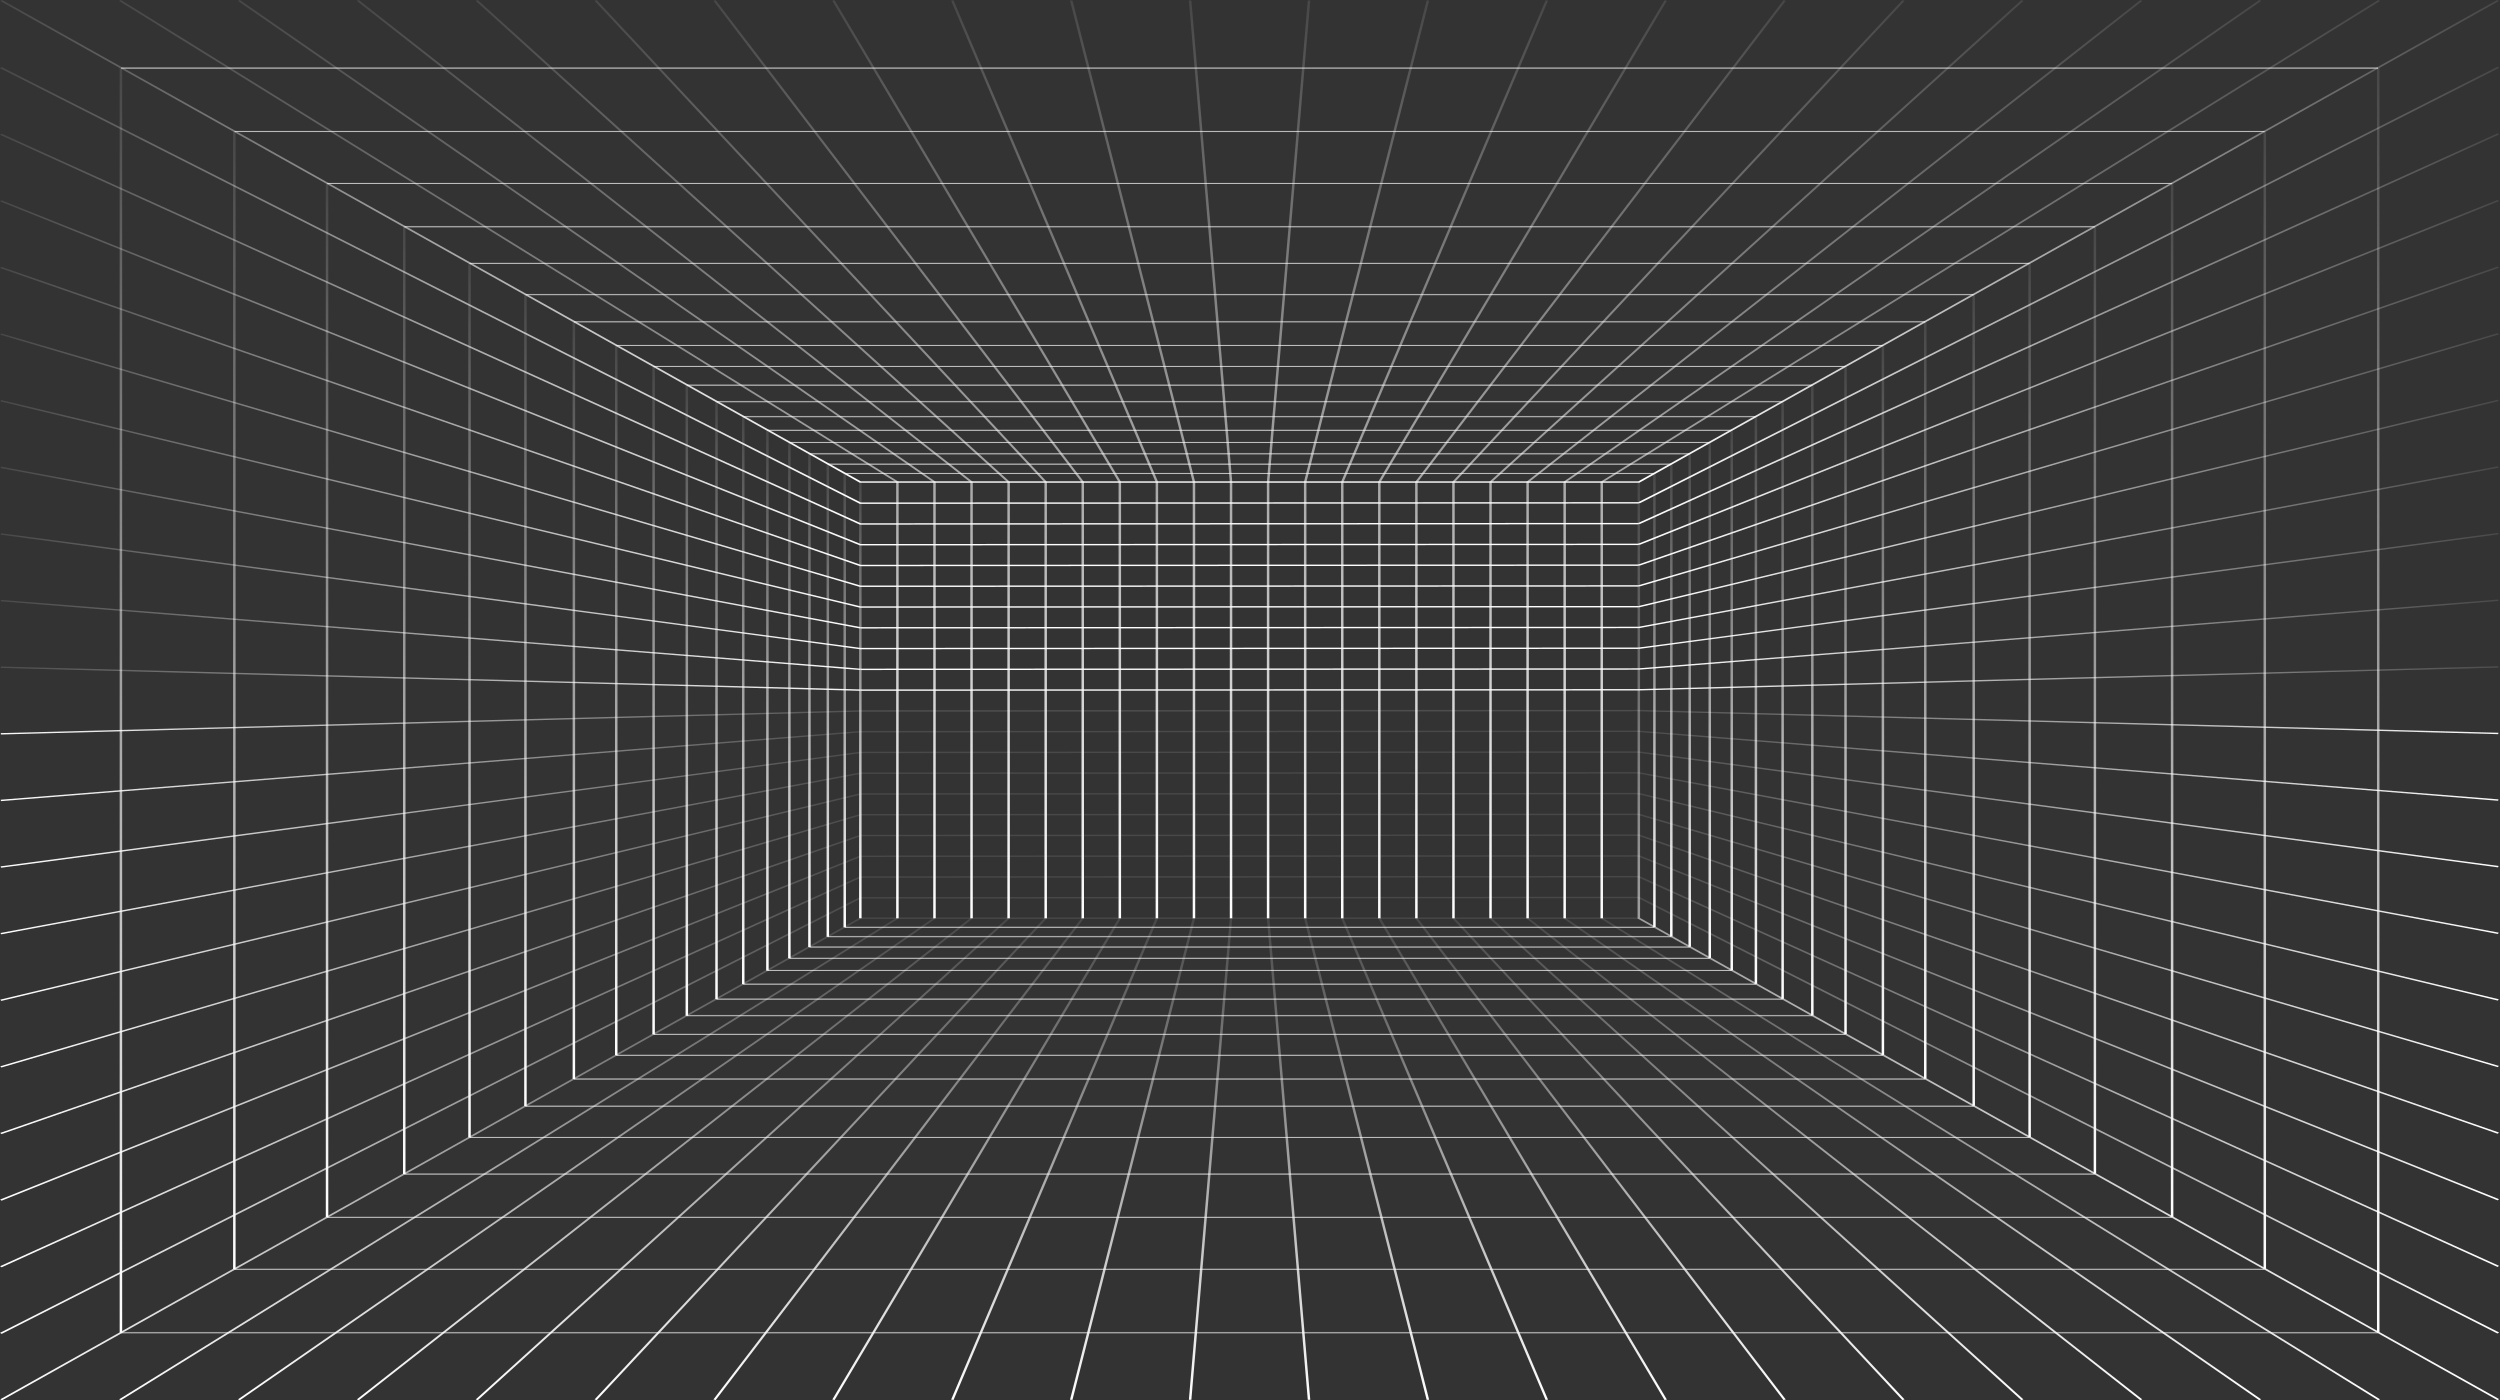 <svg width="1364" height="764" viewBox="0 0 1364 764" fill="none" xmlns="http://www.w3.org/2000/svg">
<rect x="0" y="0" width="1364" height="764" fill="#333333" stroke="none"/>
<path d="M1.102 764L0.139 763.462L390.481 544.684L469.112 500.61H894.138V501.373H469.676L1.102 764Z" fill="url(#paint0_linear_337_216)"/>
<path d="M1297.42 727.406H66.115V726.642H1297.42V727.406Z" fill="url(#paint1_linear_337_216)"/>
<path d="M1235.55 692.734H127.975V691.971H1235.55V692.734Z" fill="url(#paint2_linear_337_216)"/>
<path d="M1184.99 664.391H178.54V663.628H1184.99V664.391Z" fill="url(#paint3_linear_337_216)"/>
<path d="M1142.89 640.792H220.644V640.029H1142.89V640.792Z" fill="url(#paint4_linear_337_216)"/>
<path d="M1107.29 620.84H256.245V620.077H1107.29V620.84Z" fill="url(#paint5_linear_337_216)"/>
<path d="M1076.79 603.745H286.745V602.982H1076.79V603.745Z" fill="url(#paint6_linear_337_216)"/>
<path d="M1050.36 588.938H313.163V588.175H1050.36V588.938Z" fill="url(#paint7_linear_337_216)"/>
<path d="M1027.26 575.986H336.269V575.223H1027.26V575.986Z" fill="url(#paint8_linear_337_216)"/>
<path d="M1006.88 564.565H356.65V563.801H1006.88V564.565Z" fill="url(#paint9_linear_337_216)"/>
<path d="M988.77 554.415H374.76V553.652H988.77V554.415Z" fill="url(#paint10_linear_337_216)"/>
<path d="M972.571 545.333H390.959V544.569H972.571V545.333Z" fill="url(#paint11_linear_337_216)"/>
<path d="M957.991 537.164H405.534V536.401H957.991V537.164Z" fill="url(#paint12_linear_337_216)"/>
<path d="M944.809 529.774H418.718V529.01H944.809V529.774Z" fill="url(#paint13_linear_337_216)"/>
<path d="M932.829 523.059H430.701V522.297H932.829V523.059Z" fill="url(#paint14_linear_337_216)"/>
<path d="M921.892 516.928H441.64V516.165H921.892V516.928Z" fill="url(#paint15_linear_337_216)"/>
<path d="M911.871 511.309H451.664V510.546H911.871V511.309Z" fill="url(#paint16_linear_337_216)"/>
<path d="M902.646 506.141H460.887V505.378H902.646V506.141Z" fill="url(#paint17_linear_337_216)"/>
<path d="M1297.53 763.986L873.4 501.247L874.409 500.735L1298.54 763.476L1297.53 763.986Z" fill="url(#paint18_linear_337_216)"/>
<path d="M1232.63 763.972L1129.54 692.593L853.146 501.232L854.211 500.75L1233.7 763.491L1232.63 763.972Z" fill="url(#paint19_linear_337_216)"/>
<path d="M1167.74 763.957L888.939 545.177L832.906 501.213L834.006 500.77L1168.84 763.512L1167.74 763.957Z" fill="url(#paint20_linear_337_216)"/>
<path d="M1102.84 763.929L812.651 501.19L813.809 500.789L1104 763.533L1102.84 763.929Z" fill="url(#paint21_linear_337_216)"/>
<path d="M1037.94 763.909L792.411 501.167L793.618 500.812L1039.16 763.555L1037.94 763.909Z" fill="url(#paint22_linear_337_216)"/>
<path d="M973.061 763.88L772.156 501.139L773.406 500.838L974.311 763.583L973.061 763.88Z" fill="url(#paint23_linear_337_216)"/>
<path d="M908.164 763.852L751.902 501.11L753.201 500.869L909.456 763.611L908.164 763.852Z" fill="url(#paint24_linear_337_216)"/>
<path d="M843.281 763.823L731.669 501.079L732.99 500.903L844.602 763.646L843.281 763.823Z" fill="url(#paint25_linear_337_216)"/>
<path d="M778.392 763.788L711.428 501.045L712.778 500.938L779.741 763.682L778.392 763.788Z" fill="url(#paint26_linear_337_216)"/>
<path d="M713.523 763.746L691.194 501.007L692.556 500.972L714.88 763.717L713.523 763.746Z" fill="url(#paint27_linear_337_216)"/>
<path d="M650.009 763.746L648.648 763.717L670.974 500.972L672.335 501.007L650.009 763.746Z" fill="url(#paint28_linear_337_216)"/>
<path d="M585.135 763.788L583.787 763.682L650.752 500.938L652.101 501.045L585.135 763.788Z" fill="url(#paint29_linear_337_216)"/>
<path d="M520.249 763.823L518.924 763.646L630.535 500.903L631.861 501.079L520.249 763.823Z" fill="url(#paint30_linear_337_216)"/>
<path d="M455.366 763.852L454.073 763.611L610.331 500.869L611.624 501.11L455.366 763.852Z" fill="url(#paint31_linear_337_216)"/>
<path d="M390.471 763.88L389.219 763.583L590.123 500.838L591.376 501.139L390.471 763.88Z" fill="url(#paint32_linear_337_216)"/>
<path d="M325.581 763.909L324.374 763.555L569.925 500.812L571.132 501.167L325.581 763.909Z" fill="url(#paint33_linear_337_216)"/>
<path d="M260.689 763.929L259.53 763.533L549.72 500.789L550.879 501.19L260.689 763.929Z" fill="url(#paint34_linear_337_216)"/>
<path d="M195.791 763.957L194.682 763.512L529.517 500.77L530.627 501.213L195.791 763.957Z" fill="url(#paint35_linear_337_216)"/>
<path d="M130.891 763.972L129.832 763.491L232.935 692.112L509.321 500.75L510.38 501.232L130.891 763.972Z" fill="url(#paint36_linear_337_216)"/>
<path d="M66 763.986L64.99 763.476L489.118 500.735L490.128 501.247L66 763.986Z" fill="url(#paint37_linear_337_216)"/>
<path d="M894.415 263.395H469.112L0.139 0.538L1.102 0L391.444 218.778L469.676 262.631H893.854L1362.43 0L1363.39 0.538L894.415 263.395Z" fill="url(#paint38_linear_337_216)"/>
<path d="M66.115 37.36V36.596H1297.42V37.36H66.115Z" fill="url(#paint39_linear_337_216)"/>
<path d="M127.975 72.032V71.269H1235.55V72.032H127.975Z" fill="url(#paint40_linear_337_216)"/>
<path d="M1184.99 100.372H178.54V99.609H1184.99V100.372Z" fill="url(#paint41_linear_337_216)"/>
<path d="M1142.89 123.971H220.644V123.207H1142.89V123.971Z" fill="url(#paint42_linear_337_216)"/>
<path d="M256.245 143.924V143.16H1107.29V143.924H256.245Z" fill="url(#paint43_linear_337_216)"/>
<path d="M286.745 161.018V160.254H1076.79V161.018H286.745Z" fill="url(#paint44_linear_337_216)"/>
<path d="M313.163 175.826V175.062H1050.36V175.826H313.163Z" fill="url(#paint45_linear_337_216)"/>
<path d="M1027.26 188.777H336.269V188.014H1027.26V188.777Z" fill="url(#paint46_linear_337_216)"/>
<path d="M356.65 200.203V199.439H1006.88V200.203H356.65Z" fill="url(#paint47_linear_337_216)"/>
<path d="M988.77 210.352H374.76V209.589H988.77V210.352Z" fill="url(#paint48_linear_337_216)"/>
<path d="M972.571 219.43H390.959V218.667H972.571V219.43Z" fill="url(#paint49_linear_337_216)"/>
<path d="M957.991 227.599H405.534V226.836H957.991V227.599Z" fill="url(#paint50_linear_337_216)"/>
<path d="M418.718 234.99V234.226H944.809V234.99H418.718Z" fill="url(#paint51_linear_337_216)"/>
<path d="M932.829 241.705H430.701V240.941H932.829V241.705Z" fill="url(#paint52_linear_337_216)"/>
<path d="M921.892 247.838H441.64V247.075H921.892V247.838Z" fill="url(#paint53_linear_337_216)"/>
<path d="M911.871 253.454H451.664V252.69H911.871V253.454Z" fill="url(#paint54_linear_337_216)"/>
<path d="M902.646 258.623H460.887V257.859H902.646V258.623Z" fill="url(#paint55_linear_337_216)"/>
<path d="M874.586 500.991H873.223V262.864L1038.65 160.384L1297.53 0.015L1298.54 0.527L874.586 263.157V500.991Z" fill="url(#paint56_linear_337_216)"/>
<path d="M854.36 500.991H852.997V262.875L1129.54 71.41L1232.63 0.03L1233.7 0.511L854.36 263.146V500.991Z" fill="url(#paint57_linear_337_216)"/>
<path d="M834.141 500.991H832.778V262.89L985.155 143.324L1010.59 123.368L1076.78 71.429L1167.74 0.049L1168.84 0.492L834.141 263.134V500.991Z" fill="url(#paint58_linear_337_216)"/>
<path d="M813.908 500.991H812.552V262.901L895.061 188.193L1102.84 0.068L1104 0.469L813.908 263.119V500.991Z" fill="url(#paint59_linear_337_216)"/>
<path d="M793.689 500.991H792.326V262.917L922.708 123.409L1037.94 0.091L1039.16 0.446L793.689 263.104V500.991Z" fill="url(#paint60_linear_337_216)"/>
<path d="M773.463 500.991H772.099V262.932L839.113 175.294L973.061 0.118L974.311 0.419L773.463 263.088V500.991Z" fill="url(#paint61_linear_337_216)"/>
<path d="M753.237 500.991H751.873V262.948L764.806 241.204L908.164 0.149L909.456 0.389L824.255 143.665L753.237 263.074V500.991Z" fill="url(#paint62_linear_337_216)"/>
<path d="M733.011 500.991H731.647L731.669 262.924L843.281 0.183L844.602 0.358L733.011 263.054V500.991Z" fill="url(#paint63_linear_337_216)"/>
<path d="M712.785 500.992H711.421L711.428 262.96L778.392 0.218L779.741 0.325L712.785 263.039V500.992Z" fill="url(#paint64_linear_337_216)"/>
<path d="M692.556 500.991H691.194V263.012L713.523 0.251L714.88 0.286L692.556 263.027V500.991Z" fill="url(#paint65_linear_337_216)"/>
<path d="M672.336 500.991H670.973V263.012L648.648 0.286L650.009 0.251L672.335 262.993L672.336 500.991Z" fill="url(#paint66_linear_337_216)"/>
<path d="M652.108 500.992H650.745V263.039L583.787 0.325L585.135 0.218L652.108 263.013V500.992Z" fill="url(#paint67_linear_337_216)"/>
<path d="M631.88 500.991H630.517V263.054L518.924 0.358L520.249 0.183L631.88 262.967V500.991Z" fill="url(#paint68_linear_337_216)"/>
<path d="M611.659 500.991H610.296V263.074L454.073 0.389L455.366 0.149L611.659 262.948V500.991Z" fill="url(#paint69_linear_337_216)"/>
<path d="M591.43 500.991H590.068V263.088L389.219 0.419L390.471 0.118L591.43 262.932V500.991Z" fill="url(#paint70_linear_337_216)"/>
<path d="M571.209 500.991H569.847V263.104L324.374 0.446L325.581 0.091L571.209 262.917V500.991Z" fill="url(#paint71_linear_337_216)"/>
<path d="M550.981 500.991H549.618V263.119L259.531 0.469L260.689 0.068L550.981 262.901V500.991Z" fill="url(#paint72_linear_337_216)"/>
<path d="M530.753 500.991H529.391V263.134L194.682 0.492L195.791 0.049L530.753 262.89V500.991Z" fill="url(#paint73_linear_337_216)"/>
<path d="M510.532 500.991H509.17V263.146L129.832 0.511L130.891 0.03L233.994 71.41L510.532 262.875V500.991Z" fill="url(#paint74_linear_337_216)"/>
<path d="M490.304 500.991H488.941V263.157L64.99 0.527L66 0.015L490.304 262.864V500.991Z" fill="url(#paint75_linear_337_216)"/>
<path d="M470.079 500.988H468.716V263.013H470.079V500.988Z" fill="url(#paint76_linear_337_216)"/>
<path d="M66.654 727.137H65.291L65.291 37.249H66.654L66.654 727.137Z" fill="url(#paint77_linear_337_216)"/>
<path d="M128.537 692.475H127.174V71.906H128.537V692.475Z" fill="url(#paint78_linear_337_216)"/>
<path d="M179.119 664.143H177.757L177.756 100.238H179.119L179.119 664.143Z" fill="url(#paint79_linear_337_216)"/>
<path d="M221.237 640.556H219.875V123.829H221.237V640.556Z" fill="url(#paint80_linear_337_216)"/>
<path d="M256.852 620.606H255.489L255.489 143.775H256.851L256.852 620.606Z" fill="url(#paint81_linear_337_216)"/>
<path d="M287.361 603.52H285.998L285.997 160.865H287.36L287.361 603.52Z" fill="url(#paint82_linear_337_216)"/>
<path d="M313.789 588.717H312.426V175.665H313.789V588.717Z" fill="url(#paint83_linear_337_216)"/>
<path d="M336.903 575.768H335.541L335.541 188.613H336.903L336.903 575.768Z" fill="url(#paint84_linear_337_216)"/>
<path d="M357.291 564.351H355.929V200.031H357.291V564.351Z" fill="url(#paint85_linear_337_216)"/>
<path d="M375.408 554.205H374.045V210.177H375.408L375.408 554.205Z" fill="url(#paint86_linear_337_216)"/>
<path d="M391.613 545.127H390.25V219.255H391.613V545.127Z" fill="url(#paint87_linear_337_216)"/>
<path d="M406.193 536.962H404.831L404.83 227.42H406.193L406.193 536.962Z" fill="url(#paint88_linear_337_216)"/>
<path d="M419.381 529.575H418.018V234.81H419.381V529.575Z" fill="url(#paint89_linear_337_216)"/>
<path d="M431.368 522.86H430.005V241.521H431.368V522.86Z" fill="url(#paint90_linear_337_216)"/>
<path d="M442.311 516.733H440.948V247.651H442.311V516.733Z" fill="url(#paint91_linear_337_216)"/>
<path d="M452.339 511.115H450.977V253.267H452.339V511.115Z" fill="url(#paint92_linear_337_216)"/>
<path d="M461.565 505.95H460.202V258.435H461.565V505.95Z" fill="url(#paint93_linear_337_216)"/>
<path d="M469.132 274.919L0 37.184L0.914 36.619L469.657 274.156L894.138 273.965V274.728L469.132 274.919Z" fill="url(#paint94_linear_337_216)"/>
<path d="M469.154 286.252L335.791 225.782L0.028 73.54L0.885 72.949L128.284 130.716L469.635 285.489L894.138 285.298V286.062L469.154 286.252Z" fill="url(#paint95_linear_337_216)"/>
<path d="M469.176 297.582L335.823 244.231L0.061 109.904L0.853 109.281L469.612 296.819L894.138 296.628V297.391L469.176 297.582Z" fill="url(#paint96_linear_337_216)"/>
<path d="M469.201 308.916L0.099 146.268L0.816 145.619L469.588 308.152L894.138 307.961V308.725L469.201 308.916Z" fill="url(#paint97_linear_337_216)"/>
<path d="M469.227 320.245L0.141 182.624L0.773 181.948L469.562 319.482L894.138 319.291V320.055L469.227 320.245Z" fill="url(#paint98_linear_337_216)"/>
<path d="M469.395 331.579H469.255L220.285 271.816L0.189 218.984L0.725 218.282L469.534 330.815L894.138 330.625V331.388L469.395 331.579Z" fill="url(#paint99_linear_337_216)"/>
<path d="M469.18 342.894L0.242 255.343L0.672 254.618L469.61 342.168L469.18 342.894Z" fill="url(#paint100_linear_337_216)"/>
<path d="M469.395 354.242L469.237 354.231L0.3 291.696L0.615 290.951L469.475 353.478L894.138 353.288V354.051L469.395 354.242Z" fill="url(#paint101_linear_337_216)"/>
<path d="M469.298 365.572L0.361 328.051L0.553 327.296L469.49 364.816L469.298 365.572Z" fill="url(#paint102_linear_337_216)"/>
<path d="M469.362 376.91L0.424 364.4L0.489 363.637L469.427 376.146L469.362 376.91Z" fill="url(#paint103_linear_337_216)"/>
<path d="M0.489 400.748L0.424 399.985L469.362 387.475L894.138 387.285V388.048L469.394 388.239L0.489 400.748Z" fill="url(#paint104_linear_337_216)"/>
<path d="M0.553 437.089L0.361 436.334L469.298 398.813L469.49 399.569L0.553 437.089Z" fill="url(#paint105_linear_337_216)"/>
<path d="M0.615 473.43L0.3 472.686L469.315 410.143L894.138 409.952V410.716L469.475 410.907L0.615 473.43Z" fill="url(#paint106_linear_337_216)"/>
<path d="M0.672 509.767L0.242 509.042L469.18 421.492L469.61 422.217L0.672 509.767Z" fill="url(#paint107_linear_337_216)"/>
<path d="M0.725 546.104L0.189 545.402L469.254 432.806L894.138 432.616V433.379L469.535 433.57L0.725 546.104Z" fill="url(#paint108_linear_337_216)"/>
<path d="M0.773 582.433L0.141 581.758L469.078 444.178L469.71 444.854L0.773 582.433Z" fill="url(#paint109_linear_337_216)"/>
<path d="M0.816 618.767L0.099 618.118L469.2 455.47L894.138 455.279V456.042L469.589 456.233L0.816 618.767Z" fill="url(#paint110_linear_337_216)"/>
<path d="M0.853 655.1L0.061 654.478L469.176 466.803L894.138 466.613V467.376L469.613 467.567L0.853 655.1Z" fill="url(#paint111_linear_337_216)"/>
<path d="M0.885 691.433L0.028 690.841L469.153 478.133L894.138 477.942V478.705L469.636 478.896L0.885 691.433Z" fill="url(#paint112_linear_337_216)"/>
<path d="M0.914 727.767L0 727.201L469.131 489.466L894.138 489.276V490.039L469.658 490.23L0.914 727.767Z" fill="url(#paint113_linear_337_216)"/>
<path d="M1362.59 763.908L893.456 501.147V263.013H894.82V500.83L1363.56 763.371L1362.59 763.908Z" fill="url(#paint114_linear_337_216)"/>
<path d="M1298.24 726.946H1296.88V37.058H1298.24V726.946Z" fill="url(#paint115_linear_337_216)"/>
<path d="M1236.35 692.284H1234.99V71.715H1236.35V692.284Z" fill="url(#paint116_linear_337_216)"/>
<path d="M1185.78 663.952H1184.41V100.048H1185.78V663.952Z" fill="url(#paint117_linear_337_216)"/>
<path d="M1143.65 640.366H1142.3V123.639H1143.65V640.366Z" fill="url(#paint118_linear_337_216)"/>
<path d="M1108.04 620.415H1106.68V143.584H1108.04V620.415Z" fill="url(#paint119_linear_337_216)"/>
<path d="M1077.53 603.33H1076.17V160.674H1077.53V603.33Z" fill="url(#paint120_linear_337_216)"/>
<path d="M1051.1 588.526H1049.74V175.474H1051.1V588.526Z" fill="url(#paint121_linear_337_216)"/>
<path d="M1027.99 575.578H1026.63V188.422H1027.99V575.578Z" fill="url(#paint122_linear_337_216)"/>
<path d="M1007.6 564.16H1006.24V199.84H1007.6V564.16Z" fill="url(#paint123_linear_337_216)"/>
<path d="M989.487 554.014H988.124V209.987H989.487V554.014Z" fill="url(#paint124_linear_337_216)"/>
<path d="M973.281 544.935H971.917V219.063H973.281V544.935Z" fill="url(#paint125_linear_337_216)"/>
<path d="M958.701 536.771H957.337V227.229H958.701V536.771Z" fill="url(#paint126_linear_337_216)"/>
<path d="M945.513 529.385H944.149V234.619H945.513V529.385Z" fill="url(#paint127_linear_337_216)"/>
<path d="M933.525 522.67H932.161V241.33H933.525V522.67Z" fill="url(#paint128_linear_337_216)"/>
<path d="M922.581 516.542H921.217V247.461H922.581V516.542Z" fill="url(#paint129_linear_337_216)"/>
<path d="M912.553 510.924H911.189V253.076H912.553V510.924Z" fill="url(#paint130_linear_337_216)"/>
<path d="M903.328 505.759H901.964V258.245H903.328V505.759Z" fill="url(#paint131_linear_337_216)"/>
<path d="M894.592 274.629L893.676 274.064L1362.62 36.428L1363.53 36.993L894.592 274.629Z" fill="url(#paint132_linear_337_216)"/>
<path d="M894.564 285.973L893.705 285.381L1362.64 72.757L1363.5 73.349L1236.11 131.116L894.564 285.973Z" fill="url(#paint133_linear_337_216)"/>
<path d="M894.528 297.319L893.74 296.696L1362.68 109.091L1363.47 109.714L894.528 297.319Z" fill="url(#paint134_linear_337_216)"/>
<path d="M894.493 308.667L893.776 308.019L1362.71 145.427L1363.44 146.077L894.493 308.667Z" fill="url(#paint135_linear_337_216)"/>
<path d="M894.45 320.008L893.825 319.333L1362.76 181.757L1363.39 182.432L894.45 320.008Z" fill="url(#paint136_linear_337_216)"/>
<path d="M894.401 331.357L893.868 330.655L1362.8 218.09L1363.34 218.792L894.401 331.357Z" fill="url(#paint137_linear_337_216)"/>
<path d="M469.395 342.913L469.394 342.15L894.024 341.959L1362.85 254.427L1363.29 255.153L894.244 342.722H894.138L469.395 342.913Z" fill="url(#paint138_linear_337_216)"/>
<path d="M894.294 354.04L893.974 353.295L1362.92 290.76L1363.23 291.505L894.294 354.04Z" fill="url(#paint139_linear_337_216)"/>
<path d="M469.395 365.576L469.394 364.813L894.088 364.622L1362.97 327.105L1363.17 327.861L894.138 365.385L469.395 365.576Z" fill="url(#paint140_linear_337_216)"/>
<path d="M469.395 376.91L469.394 376.146L894.138 375.956L1363.04 363.446L1363.11 364.21L894.166 376.719L469.395 376.91Z" fill="url(#paint141_linear_337_216)"/>
<path d="M1363.04 400.557L894.102 388.048L894.166 387.285L1363.11 399.794L1363.04 400.557Z" fill="url(#paint142_linear_337_216)"/>
<path d="M1362.97 436.898L894.088 399.382L469.395 399.573L469.394 398.809L894.18 398.619L902.738 399.302L1363.17 436.143L1362.97 436.898Z" fill="url(#paint143_linear_337_216)"/>
<path d="M1362.92 473.24L893.974 410.704L894.294 409.96L1363.23 472.495L1362.92 473.24Z" fill="url(#paint144_linear_337_216)"/>
<path d="M1362.85 509.577L894.024 422.046L469.395 422.237L469.394 421.473L894.244 421.282L989.019 438.975L1363.29 508.851L1362.85 509.577Z" fill="url(#paint145_linear_337_216)"/>
<path d="M1362.8 545.913L893.868 433.348L894.401 432.646L1363.34 545.211L1362.8 545.913Z" fill="url(#paint146_linear_337_216)"/>
<path d="M1362.76 582.242L893.974 444.708L469.395 444.899L469.394 444.136L894.308 443.945L1077.16 497.593L1363.39 581.566L1362.76 582.242Z" fill="url(#paint147_linear_337_216)"/>
<path d="M1362.71 618.576L893.776 455.986L894.493 455.336L1363.44 617.927L1362.71 618.576Z" fill="url(#paint148_linear_337_216)"/>
<path d="M1362.68 654.909L893.74 467.303L894.528 466.681L1363.47 654.287L1362.68 654.909Z" fill="url(#paint149_linear_337_216)"/>
<path d="M1362.64 691.242L1235.25 633.475L893.705 478.618L894.564 478.026L1363.5 690.65L1362.64 691.242Z" fill="url(#paint150_linear_337_216)"/>
<path d="M1362.62 727.576L893.676 489.94L894.592 489.375L1363.53 727.01L1362.62 727.576Z" fill="url(#paint151_linear_337_216)"/>
<defs>
<linearGradient id="paint0_linear_337_216" x1="447.138" y1="500.61" x2="447.138" y2="764" gradientUnits="userSpaceOnUse">
<stop stop-color="white" stop-opacity="0.1"/>
<stop offset="1" stop-color="white"/>
</linearGradient>
<linearGradient id="paint1_linear_337_216" x1="681.766" y1="726.642" x2="681.766" y2="727.406" gradientUnits="userSpaceOnUse">
<stop stop-color="white" stop-opacity="0.1"/>
<stop offset="1" stop-color="white"/>
</linearGradient>
<linearGradient id="paint2_linear_337_216" x1="681.764" y1="691.971" x2="681.764" y2="692.734" gradientUnits="userSpaceOnUse">
<stop stop-color="white" stop-opacity="0.1"/>
<stop offset="1" stop-color="white"/>
</linearGradient>
<linearGradient id="paint3_linear_337_216" x1="681.767" y1="663.628" x2="681.767" y2="664.391" gradientUnits="userSpaceOnUse">
<stop stop-color="white" stop-opacity="0.1"/>
<stop offset="1" stop-color="white"/>
</linearGradient>
<linearGradient id="paint4_linear_337_216" x1="681.766" y1="640.029" x2="681.766" y2="640.792" gradientUnits="userSpaceOnUse">
<stop stop-color="white" stop-opacity="0.1"/>
<stop offset="1" stop-color="white"/>
</linearGradient>
<linearGradient id="paint5_linear_337_216" x1="681.765" y1="620.077" x2="681.765" y2="620.84" gradientUnits="userSpaceOnUse">
<stop stop-color="white" stop-opacity="0.1"/>
<stop offset="1" stop-color="white"/>
</linearGradient>
<linearGradient id="paint6_linear_337_216" x1="681.767" y1="602.982" x2="681.767" y2="603.745" gradientUnits="userSpaceOnUse">
<stop stop-color="white" stop-opacity="0.1"/>
<stop offset="1" stop-color="white"/>
</linearGradient>
<linearGradient id="paint7_linear_337_216" x1="681.764" y1="588.175" x2="681.764" y2="588.938" gradientUnits="userSpaceOnUse">
<stop stop-color="white" stop-opacity="0.1"/>
<stop offset="1" stop-color="white"/>
</linearGradient>
<linearGradient id="paint8_linear_337_216" x1="681.766" y1="575.223" x2="681.766" y2="575.986" gradientUnits="userSpaceOnUse">
<stop stop-color="white" stop-opacity="0.1"/>
<stop offset="1" stop-color="white"/>
</linearGradient>
<linearGradient id="paint9_linear_337_216" x1="681.765" y1="563.801" x2="681.765" y2="564.565" gradientUnits="userSpaceOnUse">
<stop stop-color="white" stop-opacity="0.1"/>
<stop offset="1" stop-color="white"/>
</linearGradient>
<linearGradient id="paint10_linear_337_216" x1="681.765" y1="553.652" x2="681.765" y2="554.415" gradientUnits="userSpaceOnUse">
<stop stop-color="white" stop-opacity="0.1"/>
<stop offset="1" stop-color="white"/>
</linearGradient>
<linearGradient id="paint11_linear_337_216" x1="681.765" y1="544.569" x2="681.765" y2="545.333" gradientUnits="userSpaceOnUse">
<stop stop-color="white" stop-opacity="0.1"/>
<stop offset="1" stop-color="white"/>
</linearGradient>
<linearGradient id="paint12_linear_337_216" x1="681.762" y1="536.401" x2="681.762" y2="537.164" gradientUnits="userSpaceOnUse">
<stop stop-color="white" stop-opacity="0.1"/>
<stop offset="1" stop-color="white"/>
</linearGradient>
<linearGradient id="paint13_linear_337_216" x1="681.764" y1="529.01" x2="681.764" y2="529.774" gradientUnits="userSpaceOnUse">
<stop stop-color="white" stop-opacity="0.1"/>
<stop offset="1" stop-color="white"/>
</linearGradient>
<linearGradient id="paint14_linear_337_216" x1="681.765" y1="522.297" x2="681.765" y2="523.059" gradientUnits="userSpaceOnUse">
<stop stop-color="white" stop-opacity="0.1"/>
<stop offset="1" stop-color="white"/>
</linearGradient>
<linearGradient id="paint15_linear_337_216" x1="681.766" y1="516.165" x2="681.766" y2="516.928" gradientUnits="userSpaceOnUse">
<stop stop-color="white" stop-opacity="0.1"/>
<stop offset="1" stop-color="white"/>
</linearGradient>
<linearGradient id="paint16_linear_337_216" x1="681.768" y1="510.546" x2="681.768" y2="511.309" gradientUnits="userSpaceOnUse">
<stop stop-color="white" stop-opacity="0.1"/>
<stop offset="1" stop-color="white"/>
</linearGradient>
<linearGradient id="paint17_linear_337_216" x1="681.766" y1="505.378" x2="681.766" y2="506.141" gradientUnits="userSpaceOnUse">
<stop stop-color="white" stop-opacity="0.1"/>
<stop offset="1" stop-color="white"/>
</linearGradient>
<linearGradient id="paint18_linear_337_216" x1="1085.97" y1="500.735" x2="1085.97" y2="763.986" gradientUnits="userSpaceOnUse">
<stop stop-color="white" stop-opacity="0.1"/>
<stop offset="1" stop-color="white"/>
</linearGradient>
<linearGradient id="paint19_linear_337_216" x1="1043.42" y1="500.75" x2="1043.42" y2="763.972" gradientUnits="userSpaceOnUse">
<stop stop-color="white" stop-opacity="0.1"/>
<stop offset="1" stop-color="white"/>
</linearGradient>
<linearGradient id="paint20_linear_337_216" x1="1000.88" y1="500.77" x2="1000.88" y2="763.957" gradientUnits="userSpaceOnUse">
<stop stop-color="white" stop-opacity="0.1"/>
<stop offset="1" stop-color="white"/>
</linearGradient>
<linearGradient id="paint21_linear_337_216" x1="958.324" y1="500.789" x2="958.324" y2="763.929" gradientUnits="userSpaceOnUse">
<stop stop-color="white" stop-opacity="0.1"/>
<stop offset="1" stop-color="white"/>
</linearGradient>
<linearGradient id="paint22_linear_337_216" x1="915.784" y1="500.812" x2="915.784" y2="763.909" gradientUnits="userSpaceOnUse">
<stop stop-color="white" stop-opacity="0.1"/>
<stop offset="1" stop-color="white"/>
</linearGradient>
<linearGradient id="paint23_linear_337_216" x1="873.233" y1="500.838" x2="873.233" y2="763.88" gradientUnits="userSpaceOnUse">
<stop stop-color="white" stop-opacity="0.1"/>
<stop offset="1" stop-color="white"/>
</linearGradient>
<linearGradient id="paint24_linear_337_216" x1="830.679" y1="500.869" x2="830.679" y2="763.852" gradientUnits="userSpaceOnUse">
<stop stop-color="white" stop-opacity="0.1"/>
<stop offset="1" stop-color="white"/>
</linearGradient>
<linearGradient id="paint25_linear_337_216" x1="788.136" y1="500.903" x2="788.136" y2="763.823" gradientUnits="userSpaceOnUse">
<stop stop-color="white" stop-opacity="0.1"/>
<stop offset="1" stop-color="white"/>
</linearGradient>
<linearGradient id="paint26_linear_337_216" x1="745.585" y1="500.938" x2="745.585" y2="763.788" gradientUnits="userSpaceOnUse">
<stop stop-color="white" stop-opacity="0.1"/>
<stop offset="1" stop-color="white"/>
</linearGradient>
<linearGradient id="paint27_linear_337_216" x1="703.037" y1="500.972" x2="703.037" y2="763.746" gradientUnits="userSpaceOnUse">
<stop stop-color="white" stop-opacity="0.1"/>
<stop offset="1" stop-color="white"/>
</linearGradient>
<linearGradient id="paint28_linear_337_216" x1="660.492" y1="500.972" x2="660.492" y2="763.746" gradientUnits="userSpaceOnUse">
<stop stop-color="white" stop-opacity="0.1"/>
<stop offset="1" stop-color="white"/>
</linearGradient>
<linearGradient id="paint29_linear_337_216" x1="617.944" y1="500.938" x2="617.944" y2="763.788" gradientUnits="userSpaceOnUse">
<stop stop-color="white" stop-opacity="0.1"/>
<stop offset="1" stop-color="white"/>
</linearGradient>
<linearGradient id="paint30_linear_337_216" x1="575.392" y1="500.903" x2="575.392" y2="763.823" gradientUnits="userSpaceOnUse">
<stop stop-color="white" stop-opacity="0.1"/>
<stop offset="1" stop-color="white"/>
</linearGradient>
<linearGradient id="paint31_linear_337_216" x1="532.848" y1="500.869" x2="532.848" y2="763.852" gradientUnits="userSpaceOnUse">
<stop stop-color="white" stop-opacity="0.1"/>
<stop offset="1" stop-color="white"/>
</linearGradient>
<linearGradient id="paint32_linear_337_216" x1="490.297" y1="500.838" x2="490.297" y2="763.88" gradientUnits="userSpaceOnUse">
<stop stop-color="white" stop-opacity="0.1"/>
<stop offset="1" stop-color="white"/>
</linearGradient>
<linearGradient id="paint33_linear_337_216" x1="447.753" y1="500.812" x2="447.753" y2="763.909" gradientUnits="userSpaceOnUse">
<stop stop-color="white" stop-opacity="0.1"/>
<stop offset="1" stop-color="white"/>
</linearGradient>
<linearGradient id="paint34_linear_337_216" x1="405.204" y1="500.789" x2="405.204" y2="763.929" gradientUnits="userSpaceOnUse">
<stop stop-color="white" stop-opacity="0.1"/>
<stop offset="1" stop-color="white"/>
</linearGradient>
<linearGradient id="paint35_linear_337_216" x1="362.654" y1="500.77" x2="362.654" y2="763.957" gradientUnits="userSpaceOnUse">
<stop stop-color="white" stop-opacity="0.1"/>
<stop offset="1" stop-color="white"/>
</linearGradient>
<linearGradient id="paint36_linear_337_216" x1="320.106" y1="500.75" x2="320.106" y2="763.972" gradientUnits="userSpaceOnUse">
<stop stop-color="white" stop-opacity="0.1"/>
<stop offset="1" stop-color="white"/>
</linearGradient>
<linearGradient id="paint37_linear_337_216" x1="277.559" y1="500.735" x2="277.559" y2="763.986" gradientUnits="userSpaceOnUse">
<stop stop-color="white" stop-opacity="0.1"/>
<stop offset="1" stop-color="white"/>
</linearGradient>
<linearGradient id="paint38_linear_337_216" x1="681.766" y1="0" x2="681.766" y2="263.395" gradientUnits="userSpaceOnUse">
<stop stop-color="white" stop-opacity="0.1"/>
<stop offset="1" stop-color="white"/>
</linearGradient>
<linearGradient id="paint39_linear_337_216" x1="681.766" y1="36.596" x2="681.766" y2="37.36" gradientUnits="userSpaceOnUse">
<stop stop-color="white" stop-opacity="0.1"/>
<stop offset="1" stop-color="white"/>
</linearGradient>
<linearGradient id="paint40_linear_337_216" x1="681.764" y1="71.269" x2="681.764" y2="72.032" gradientUnits="userSpaceOnUse">
<stop stop-color="white" stop-opacity="0.1"/>
<stop offset="1" stop-color="white"/>
</linearGradient>
<linearGradient id="paint41_linear_337_216" x1="681.767" y1="99.609" x2="681.767" y2="100.372" gradientUnits="userSpaceOnUse">
<stop stop-color="white" stop-opacity="0.1"/>
<stop offset="1" stop-color="white"/>
</linearGradient>
<linearGradient id="paint42_linear_337_216" x1="681.766" y1="123.207" x2="681.766" y2="123.971" gradientUnits="userSpaceOnUse">
<stop stop-color="white" stop-opacity="0.1"/>
<stop offset="1" stop-color="white"/>
</linearGradient>
<linearGradient id="paint43_linear_337_216" x1="681.765" y1="143.16" x2="681.765" y2="143.924" gradientUnits="userSpaceOnUse">
<stop stop-color="white" stop-opacity="0.1"/>
<stop offset="1" stop-color="white"/>
</linearGradient>
<linearGradient id="paint44_linear_337_216" x1="681.767" y1="160.254" x2="681.767" y2="161.018" gradientUnits="userSpaceOnUse">
<stop stop-color="white" stop-opacity="0.1"/>
<stop offset="1" stop-color="white"/>
</linearGradient>
<linearGradient id="paint45_linear_337_216" x1="681.764" y1="175.062" x2="681.764" y2="175.826" gradientUnits="userSpaceOnUse">
<stop stop-color="white" stop-opacity="0.1"/>
<stop offset="1" stop-color="white"/>
</linearGradient>
<linearGradient id="paint46_linear_337_216" x1="681.766" y1="188.014" x2="681.766" y2="188.777" gradientUnits="userSpaceOnUse">
<stop stop-color="white" stop-opacity="0.1"/>
<stop offset="1" stop-color="white"/>
</linearGradient>
<linearGradient id="paint47_linear_337_216" x1="681.765" y1="199.439" x2="681.765" y2="200.203" gradientUnits="userSpaceOnUse">
<stop stop-color="white" stop-opacity="0.1"/>
<stop offset="1" stop-color="white"/>
</linearGradient>
<linearGradient id="paint48_linear_337_216" x1="681.765" y1="209.589" x2="681.765" y2="210.352" gradientUnits="userSpaceOnUse">
<stop stop-color="white" stop-opacity="0.1"/>
<stop offset="1" stop-color="white"/>
</linearGradient>
<linearGradient id="paint49_linear_337_216" x1="681.765" y1="218.667" x2="681.765" y2="219.43" gradientUnits="userSpaceOnUse">
<stop stop-color="white" stop-opacity="0.1"/>
<stop offset="1" stop-color="white"/>
</linearGradient>
<linearGradient id="paint50_linear_337_216" x1="681.762" y1="226.836" x2="681.762" y2="227.599" gradientUnits="userSpaceOnUse">
<stop stop-color="white" stop-opacity="0.1"/>
<stop offset="1" stop-color="white"/>
</linearGradient>
<linearGradient id="paint51_linear_337_216" x1="681.764" y1="234.226" x2="681.764" y2="234.99" gradientUnits="userSpaceOnUse">
<stop stop-color="white" stop-opacity="0.1"/>
<stop offset="1" stop-color="white"/>
</linearGradient>
<linearGradient id="paint52_linear_337_216" x1="681.765" y1="240.941" x2="681.765" y2="241.705" gradientUnits="userSpaceOnUse">
<stop stop-color="white" stop-opacity="0.1"/>
<stop offset="1" stop-color="white"/>
</linearGradient>
<linearGradient id="paint53_linear_337_216" x1="681.766" y1="247.075" x2="681.766" y2="247.838" gradientUnits="userSpaceOnUse">
<stop stop-color="white" stop-opacity="0.1"/>
<stop offset="1" stop-color="white"/>
</linearGradient>
<linearGradient id="paint54_linear_337_216" x1="681.768" y1="252.69" x2="681.768" y2="253.454" gradientUnits="userSpaceOnUse">
<stop stop-color="white" stop-opacity="0.1"/>
<stop offset="1" stop-color="white"/>
</linearGradient>
<linearGradient id="paint55_linear_337_216" x1="681.766" y1="257.859" x2="681.766" y2="258.623" gradientUnits="userSpaceOnUse">
<stop stop-color="white" stop-opacity="0.1"/>
<stop offset="1" stop-color="white"/>
</linearGradient>
<linearGradient id="paint56_linear_337_216" x1="1085.88" y1="0.015" x2="1085.88" y2="500.991" gradientUnits="userSpaceOnUse">
<stop stop-color="white" stop-opacity="0.1"/>
<stop offset="1" stop-color="white"/>
</linearGradient>
<linearGradient id="paint57_linear_337_216" x1="1043.35" y1="0.03" x2="1043.35" y2="500.991" gradientUnits="userSpaceOnUse">
<stop stop-color="white" stop-opacity="0.1"/>
<stop offset="1" stop-color="white"/>
</linearGradient>
<linearGradient id="paint58_linear_337_216" x1="1000.81" y1="0.049" x2="1000.81" y2="500.991" gradientUnits="userSpaceOnUse">
<stop stop-color="white" stop-opacity="0.1"/>
<stop offset="1" stop-color="white"/>
</linearGradient>
<linearGradient id="paint59_linear_337_216" x1="958.275" y1="0.068" x2="958.275" y2="500.991" gradientUnits="userSpaceOnUse">
<stop stop-color="white" stop-opacity="0.1"/>
<stop offset="1" stop-color="white"/>
</linearGradient>
<linearGradient id="paint60_linear_337_216" x1="915.742" y1="0.091" x2="915.742" y2="500.991" gradientUnits="userSpaceOnUse">
<stop stop-color="white" stop-opacity="0.1"/>
<stop offset="1" stop-color="white"/>
</linearGradient>
<linearGradient id="paint61_linear_337_216" x1="873.205" y1="0.118" x2="873.205" y2="500.991" gradientUnits="userSpaceOnUse">
<stop stop-color="white" stop-opacity="0.1"/>
<stop offset="1" stop-color="white"/>
</linearGradient>
<linearGradient id="paint62_linear_337_216" x1="830.665" y1="0.149" x2="830.665" y2="500.991" gradientUnits="userSpaceOnUse">
<stop stop-color="white" stop-opacity="0.1"/>
<stop offset="1" stop-color="white"/>
</linearGradient>
<linearGradient id="paint63_linear_337_216" x1="788.125" y1="0.183" x2="788.125" y2="500.991" gradientUnits="userSpaceOnUse">
<stop stop-color="white" stop-opacity="0.1"/>
<stop offset="1" stop-color="white"/>
</linearGradient>
<linearGradient id="paint64_linear_337_216" x1="745.581" y1="0.218" x2="745.581" y2="500.992" gradientUnits="userSpaceOnUse">
<stop stop-color="white" stop-opacity="0.1"/>
<stop offset="1" stop-color="white"/>
</linearGradient>
<linearGradient id="paint65_linear_337_216" x1="703.037" y1="0.251" x2="703.037" y2="500.991" gradientUnits="userSpaceOnUse">
<stop stop-color="white" stop-opacity="0.1"/>
<stop offset="1" stop-color="white"/>
</linearGradient>
<linearGradient id="paint66_linear_337_216" x1="660.492" y1="0.251" x2="660.492" y2="500.991" gradientUnits="userSpaceOnUse">
<stop stop-color="white" stop-opacity="0.1"/>
<stop offset="1" stop-color="white"/>
</linearGradient>
<linearGradient id="paint67_linear_337_216" x1="617.947" y1="0.218" x2="617.947" y2="500.992" gradientUnits="userSpaceOnUse">
<stop stop-color="white" stop-opacity="0.1"/>
<stop offset="1" stop-color="white"/>
</linearGradient>
<linearGradient id="paint68_linear_337_216" x1="575.402" y1="0.183" x2="575.402" y2="500.991" gradientUnits="userSpaceOnUse">
<stop stop-color="white" stop-opacity="0.1"/>
<stop offset="1" stop-color="white"/>
</linearGradient>
<linearGradient id="paint69_linear_337_216" x1="532.866" y1="0.149" x2="532.866" y2="500.991" gradientUnits="userSpaceOnUse">
<stop stop-color="white" stop-opacity="0.1"/>
<stop offset="1" stop-color="white"/>
</linearGradient>
<linearGradient id="paint70_linear_337_216" x1="490.325" y1="0.118" x2="490.325" y2="500.991" gradientUnits="userSpaceOnUse">
<stop stop-color="white" stop-opacity="0.1"/>
<stop offset="1" stop-color="white"/>
</linearGradient>
<linearGradient id="paint71_linear_337_216" x1="447.792" y1="0.091" x2="447.792" y2="500.991" gradientUnits="userSpaceOnUse">
<stop stop-color="white" stop-opacity="0.1"/>
<stop offset="1" stop-color="white"/>
</linearGradient>
<linearGradient id="paint72_linear_337_216" x1="405.256" y1="0.068" x2="405.256" y2="500.991" gradientUnits="userSpaceOnUse">
<stop stop-color="white" stop-opacity="0.1"/>
<stop offset="1" stop-color="white"/>
</linearGradient>
<linearGradient id="paint73_linear_337_216" x1="362.717" y1="0.049" x2="362.717" y2="500.991" gradientUnits="userSpaceOnUse">
<stop stop-color="white" stop-opacity="0.1"/>
<stop offset="1" stop-color="white"/>
</linearGradient>
<linearGradient id="paint74_linear_337_216" x1="320.182" y1="0.03" x2="320.182" y2="500.991" gradientUnits="userSpaceOnUse">
<stop stop-color="white" stop-opacity="0.1"/>
<stop offset="1" stop-color="white"/>
</linearGradient>
<linearGradient id="paint75_linear_337_216" x1="277.647" y1="0.015" x2="277.647" y2="500.991" gradientUnits="userSpaceOnUse">
<stop stop-color="white" stop-opacity="0.1"/>
<stop offset="1" stop-color="white"/>
</linearGradient>
<linearGradient id="paint76_linear_337_216" x1="469.397" y1="263.013" x2="469.397" y2="500.988" gradientUnits="userSpaceOnUse">
<stop stop-color="white" stop-opacity="0.1"/>
<stop offset="1" stop-color="white"/>
</linearGradient>
<linearGradient id="paint77_linear_337_216" x1="65.973" y1="37.249" x2="65.973" y2="727.137" gradientUnits="userSpaceOnUse">
<stop stop-color="white" stop-opacity="0.1"/>
<stop offset="1" stop-color="white"/>
</linearGradient>
<linearGradient id="paint78_linear_337_216" x1="127.856" y1="71.906" x2="127.856" y2="692.475" gradientUnits="userSpaceOnUse">
<stop stop-color="white" stop-opacity="0.1"/>
<stop offset="1" stop-color="white"/>
</linearGradient>
<linearGradient id="paint79_linear_337_216" x1="178.438" y1="100.238" x2="178.438" y2="664.143" gradientUnits="userSpaceOnUse">
<stop stop-color="white" stop-opacity="0.1"/>
<stop offset="1" stop-color="white"/>
</linearGradient>
<linearGradient id="paint80_linear_337_216" x1="220.556" y1="123.829" x2="220.556" y2="640.556" gradientUnits="userSpaceOnUse">
<stop stop-color="white" stop-opacity="0.1"/>
<stop offset="1" stop-color="white"/>
</linearGradient>
<linearGradient id="paint81_linear_337_216" x1="256.17" y1="143.775" x2="256.17" y2="620.606" gradientUnits="userSpaceOnUse">
<stop stop-color="white" stop-opacity="0.1"/>
<stop offset="1" stop-color="white"/>
</linearGradient>
<linearGradient id="paint82_linear_337_216" x1="286.679" y1="160.865" x2="286.679" y2="603.52" gradientUnits="userSpaceOnUse">
<stop stop-color="white" stop-opacity="0.1"/>
<stop offset="1" stop-color="white"/>
</linearGradient>
<linearGradient id="paint83_linear_337_216" x1="313.108" y1="175.665" x2="313.108" y2="588.717" gradientUnits="userSpaceOnUse">
<stop stop-color="white" stop-opacity="0.1"/>
<stop offset="1" stop-color="white"/>
</linearGradient>
<linearGradient id="paint84_linear_337_216" x1="336.222" y1="188.613" x2="336.222" y2="575.768" gradientUnits="userSpaceOnUse">
<stop stop-color="white" stop-opacity="0.1"/>
<stop offset="1" stop-color="white"/>
</linearGradient>
<linearGradient id="paint85_linear_337_216" x1="356.61" y1="200.031" x2="356.61" y2="564.351" gradientUnits="userSpaceOnUse">
<stop stop-color="white" stop-opacity="0.1"/>
<stop offset="1" stop-color="white"/>
</linearGradient>
<linearGradient id="paint86_linear_337_216" x1="374.727" y1="210.177" x2="374.727" y2="554.205" gradientUnits="userSpaceOnUse">
<stop stop-color="white" stop-opacity="0.1"/>
<stop offset="1" stop-color="white"/>
</linearGradient>
<linearGradient id="paint87_linear_337_216" x1="390.931" y1="219.255" x2="390.931" y2="545.127" gradientUnits="userSpaceOnUse">
<stop stop-color="white" stop-opacity="0.1"/>
<stop offset="1" stop-color="white"/>
</linearGradient>
<linearGradient id="paint88_linear_337_216" x1="405.512" y1="227.42" x2="405.512" y2="536.962" gradientUnits="userSpaceOnUse">
<stop stop-color="white" stop-opacity="0.1"/>
<stop offset="1" stop-color="white"/>
</linearGradient>
<linearGradient id="paint89_linear_337_216" x1="418.699" y1="234.81" x2="418.699" y2="529.575" gradientUnits="userSpaceOnUse">
<stop stop-color="white" stop-opacity="0.1"/>
<stop offset="1" stop-color="white"/>
</linearGradient>
<linearGradient id="paint90_linear_337_216" x1="430.687" y1="241.521" x2="430.687" y2="522.86" gradientUnits="userSpaceOnUse">
<stop stop-color="white" stop-opacity="0.1"/>
<stop offset="1" stop-color="white"/>
</linearGradient>
<linearGradient id="paint91_linear_337_216" x1="441.63" y1="247.651" x2="441.63" y2="516.733" gradientUnits="userSpaceOnUse">
<stop stop-color="white" stop-opacity="0.1"/>
<stop offset="1" stop-color="white"/>
</linearGradient>
<linearGradient id="paint92_linear_337_216" x1="451.658" y1="253.267" x2="451.658" y2="511.115" gradientUnits="userSpaceOnUse">
<stop stop-color="white" stop-opacity="0.1"/>
<stop offset="1" stop-color="white"/>
</linearGradient>
<linearGradient id="paint93_linear_337_216" x1="460.883" y1="258.435" x2="460.883" y2="505.95" gradientUnits="userSpaceOnUse">
<stop stop-color="white" stop-opacity="0.1"/>
<stop offset="1" stop-color="white"/>
</linearGradient>
<linearGradient id="paint94_linear_337_216" x1="447.069" y1="36.619" x2="447.069" y2="274.919" gradientUnits="userSpaceOnUse">
<stop stop-color="white" stop-opacity="0.1"/>
<stop offset="1" stop-color="white"/>
</linearGradient>
<linearGradient id="paint95_linear_337_216" x1="447.083" y1="72.949" x2="447.083" y2="286.252" gradientUnits="userSpaceOnUse">
<stop stop-color="white" stop-opacity="0.1"/>
<stop offset="1" stop-color="white"/>
</linearGradient>
<linearGradient id="paint96_linear_337_216" x1="447.099" y1="109.281" x2="447.099" y2="297.582" gradientUnits="userSpaceOnUse">
<stop stop-color="white" stop-opacity="0.1"/>
<stop offset="1" stop-color="white"/>
</linearGradient>
<linearGradient id="paint97_linear_337_216" x1="447.118" y1="145.619" x2="447.118" y2="308.916" gradientUnits="userSpaceOnUse">
<stop stop-color="white" stop-opacity="0.1"/>
<stop offset="1" stop-color="white"/>
</linearGradient>
<linearGradient id="paint98_linear_337_216" x1="447.139" y1="181.948" x2="447.139" y2="320.245" gradientUnits="userSpaceOnUse">
<stop stop-color="white" stop-opacity="0.1"/>
<stop offset="1" stop-color="white"/>
</linearGradient>
<linearGradient id="paint99_linear_337_216" x1="447.163" y1="218.282" x2="447.163" y2="331.579" gradientUnits="userSpaceOnUse">
<stop stop-color="white" stop-opacity="0.1"/>
<stop offset="1" stop-color="white"/>
</linearGradient>
<linearGradient id="paint100_linear_337_216" x1="234.926" y1="254.618" x2="234.926" y2="342.894" gradientUnits="userSpaceOnUse">
<stop stop-color="white" stop-opacity="0.1"/>
<stop offset="1" stop-color="white"/>
</linearGradient>
<linearGradient id="paint101_linear_337_216" x1="447.219" y1="290.951" x2="447.219" y2="354.242" gradientUnits="userSpaceOnUse">
<stop stop-color="white" stop-opacity="0.1"/>
<stop offset="1" stop-color="white"/>
</linearGradient>
<linearGradient id="paint102_linear_337_216" x1="234.925" y1="327.296" x2="234.925" y2="365.572" gradientUnits="userSpaceOnUse">
<stop stop-color="white" stop-opacity="0.1"/>
<stop offset="1" stop-color="white"/>
</linearGradient>
<linearGradient id="paint103_linear_337_216" x1="234.926" y1="363.637" x2="234.926" y2="376.91" gradientUnits="userSpaceOnUse">
<stop stop-color="white" stop-opacity="0.1"/>
<stop offset="1" stop-color="white"/>
</linearGradient>
<linearGradient id="paint104_linear_337_216" x1="447.281" y1="387.285" x2="447.281" y2="400.748" gradientUnits="userSpaceOnUse">
<stop stop-color="white" stop-opacity="0.1"/>
<stop offset="1" stop-color="white"/>
</linearGradient>
<linearGradient id="paint105_linear_337_216" x1="234.925" y1="398.813" x2="234.925" y2="437.089" gradientUnits="userSpaceOnUse">
<stop stop-color="white" stop-opacity="0.1"/>
<stop offset="1" stop-color="white"/>
</linearGradient>
<linearGradient id="paint106_linear_337_216" x1="447.219" y1="409.952" x2="447.219" y2="473.43" gradientUnits="userSpaceOnUse">
<stop stop-color="white" stop-opacity="0.1"/>
<stop offset="1" stop-color="white"/>
</linearGradient>
<linearGradient id="paint107_linear_337_216" x1="234.926" y1="421.492" x2="234.926" y2="509.767" gradientUnits="userSpaceOnUse">
<stop stop-color="white" stop-opacity="0.1"/>
<stop offset="1" stop-color="white"/>
</linearGradient>
<linearGradient id="paint108_linear_337_216" x1="447.163" y1="432.616" x2="447.163" y2="546.104" gradientUnits="userSpaceOnUse">
<stop stop-color="white" stop-opacity="0.1"/>
<stop offset="1" stop-color="white"/>
</linearGradient>
<linearGradient id="paint109_linear_337_216" x1="234.926" y1="444.178" x2="234.926" y2="582.433" gradientUnits="userSpaceOnUse">
<stop stop-color="white" stop-opacity="0.1"/>
<stop offset="1" stop-color="white"/>
</linearGradient>
<linearGradient id="paint110_linear_337_216" x1="447.118" y1="455.279" x2="447.118" y2="618.767" gradientUnits="userSpaceOnUse">
<stop stop-color="white" stop-opacity="0.1"/>
<stop offset="1" stop-color="white"/>
</linearGradient>
<linearGradient id="paint111_linear_337_216" x1="447.099" y1="466.613" x2="447.099" y2="655.1" gradientUnits="userSpaceOnUse">
<stop stop-color="white" stop-opacity="0.1"/>
<stop offset="1" stop-color="white"/>
</linearGradient>
<linearGradient id="paint112_linear_337_216" x1="447.083" y1="477.942" x2="447.083" y2="691.433" gradientUnits="userSpaceOnUse">
<stop stop-color="white" stop-opacity="0.1"/>
<stop offset="1" stop-color="white"/>
</linearGradient>
<linearGradient id="paint113_linear_337_216" x1="447.069" y1="489.276" x2="447.069" y2="727.767" gradientUnits="userSpaceOnUse">
<stop stop-color="white" stop-opacity="0.1"/>
<stop offset="1" stop-color="white"/>
</linearGradient>
<linearGradient id="paint114_linear_337_216" x1="1128.51" y1="263.013" x2="1128.51" y2="763.908" gradientUnits="userSpaceOnUse">
<stop stop-color="white" stop-opacity="0.1"/>
<stop offset="1" stop-color="white"/>
</linearGradient>
<linearGradient id="paint115_linear_337_216" x1="1297.56" y1="37.058" x2="1297.56" y2="726.946" gradientUnits="userSpaceOnUse">
<stop stop-color="white" stop-opacity="0.1"/>
<stop offset="1" stop-color="white"/>
</linearGradient>
<linearGradient id="paint116_linear_337_216" x1="1235.67" y1="71.715" x2="1235.67" y2="692.284" gradientUnits="userSpaceOnUse">
<stop stop-color="white" stop-opacity="0.1"/>
<stop offset="1" stop-color="white"/>
</linearGradient>
<linearGradient id="paint117_linear_337_216" x1="1185.09" y1="100.048" x2="1185.09" y2="663.952" gradientUnits="userSpaceOnUse">
<stop stop-color="white" stop-opacity="0.1"/>
<stop offset="1" stop-color="white"/>
</linearGradient>
<linearGradient id="paint118_linear_337_216" x1="1142.98" y1="123.639" x2="1142.98" y2="640.366" gradientUnits="userSpaceOnUse">
<stop stop-color="white" stop-opacity="0.1"/>
<stop offset="1" stop-color="white"/>
</linearGradient>
<linearGradient id="paint119_linear_337_216" x1="1107.36" y1="143.584" x2="1107.36" y2="620.415" gradientUnits="userSpaceOnUse">
<stop stop-color="white" stop-opacity="0.1"/>
<stop offset="1" stop-color="white"/>
</linearGradient>
<linearGradient id="paint120_linear_337_216" x1="1076.85" y1="160.674" x2="1076.85" y2="603.33" gradientUnits="userSpaceOnUse">
<stop stop-color="white" stop-opacity="0.1"/>
<stop offset="1" stop-color="white"/>
</linearGradient>
<linearGradient id="paint121_linear_337_216" x1="1050.42" y1="175.474" x2="1050.42" y2="588.526" gradientUnits="userSpaceOnUse">
<stop stop-color="white" stop-opacity="0.1"/>
<stop offset="1" stop-color="white"/>
</linearGradient>
<linearGradient id="paint122_linear_337_216" x1="1027.31" y1="188.422" x2="1027.31" y2="575.578" gradientUnits="userSpaceOnUse">
<stop stop-color="white" stop-opacity="0.1"/>
<stop offset="1" stop-color="white"/>
</linearGradient>
<linearGradient id="paint123_linear_337_216" x1="1006.92" y1="199.84" x2="1006.92" y2="564.16" gradientUnits="userSpaceOnUse">
<stop stop-color="white" stop-opacity="0.1"/>
<stop offset="1" stop-color="white"/>
</linearGradient>
<linearGradient id="paint124_linear_337_216" x1="988.806" y1="209.987" x2="988.806" y2="554.014" gradientUnits="userSpaceOnUse">
<stop stop-color="white" stop-opacity="0.1"/>
<stop offset="1" stop-color="white"/>
</linearGradient>
<linearGradient id="paint125_linear_337_216" x1="972.599" y1="219.063" x2="972.599" y2="544.935" gradientUnits="userSpaceOnUse">
<stop stop-color="white" stop-opacity="0.1"/>
<stop offset="1" stop-color="white"/>
</linearGradient>
<linearGradient id="paint126_linear_337_216" x1="958.019" y1="227.229" x2="958.019" y2="536.771" gradientUnits="userSpaceOnUse">
<stop stop-color="white" stop-opacity="0.1"/>
<stop offset="1" stop-color="white"/>
</linearGradient>
<linearGradient id="paint127_linear_337_216" x1="944.831" y1="234.619" x2="944.831" y2="529.385" gradientUnits="userSpaceOnUse">
<stop stop-color="white" stop-opacity="0.1"/>
<stop offset="1" stop-color="white"/>
</linearGradient>
<linearGradient id="paint128_linear_337_216" x1="932.843" y1="241.33" x2="932.843" y2="522.67" gradientUnits="userSpaceOnUse">
<stop stop-color="white" stop-opacity="0.1"/>
<stop offset="1" stop-color="white"/>
</linearGradient>
<linearGradient id="paint129_linear_337_216" x1="921.899" y1="247.461" x2="921.899" y2="516.542" gradientUnits="userSpaceOnUse">
<stop stop-color="white" stop-opacity="0.1"/>
<stop offset="1" stop-color="white"/>
</linearGradient>
<linearGradient id="paint130_linear_337_216" x1="911.871" y1="253.076" x2="911.871" y2="510.924" gradientUnits="userSpaceOnUse">
<stop stop-color="white" stop-opacity="0.1"/>
<stop offset="1" stop-color="white"/>
</linearGradient>
<linearGradient id="paint131_linear_337_216" x1="902.646" y1="258.245" x2="902.646" y2="505.759" gradientUnits="userSpaceOnUse">
<stop stop-color="white" stop-opacity="0.1"/>
<stop offset="1" stop-color="white"/>
</linearGradient>
<linearGradient id="paint132_linear_337_216" x1="1128.6" y1="36.428" x2="1128.6" y2="274.629" gradientUnits="userSpaceOnUse">
<stop stop-color="white" stop-opacity="0.1"/>
<stop offset="1" stop-color="white"/>
</linearGradient>
<linearGradient id="paint133_linear_337_216" x1="1128.6" y1="72.757" x2="1128.6" y2="285.973" gradientUnits="userSpaceOnUse">
<stop stop-color="white" stop-opacity="0.1"/>
<stop offset="1" stop-color="white"/>
</linearGradient>
<linearGradient id="paint134_linear_337_216" x1="1128.61" y1="109.091" x2="1128.61" y2="297.319" gradientUnits="userSpaceOnUse">
<stop stop-color="white" stop-opacity="0.1"/>
<stop offset="1" stop-color="white"/>
</linearGradient>
<linearGradient id="paint135_linear_337_216" x1="1128.61" y1="145.427" x2="1128.61" y2="308.667" gradientUnits="userSpaceOnUse">
<stop stop-color="white" stop-opacity="0.1"/>
<stop offset="1" stop-color="white"/>
</linearGradient>
<linearGradient id="paint136_linear_337_216" x1="1128.61" y1="181.757" x2="1128.61" y2="320.008" gradientUnits="userSpaceOnUse">
<stop stop-color="white" stop-opacity="0.1"/>
<stop offset="1" stop-color="white"/>
</linearGradient>
<linearGradient id="paint137_linear_337_216" x1="1128.6" y1="218.09" x2="1128.6" y2="331.357" gradientUnits="userSpaceOnUse">
<stop stop-color="white" stop-opacity="0.1"/>
<stop offset="1" stop-color="white"/>
</linearGradient>
<linearGradient id="paint138_linear_337_216" x1="916.344" y1="254.427" x2="916.344" y2="342.913" gradientUnits="userSpaceOnUse">
<stop stop-color="white" stop-opacity="0.1"/>
<stop offset="1" stop-color="white"/>
</linearGradient>
<linearGradient id="paint139_linear_337_216" x1="1128.6" y1="290.76" x2="1128.6" y2="354.04" gradientUnits="userSpaceOnUse">
<stop stop-color="white" stop-opacity="0.1"/>
<stop offset="1" stop-color="white"/>
</linearGradient>
<linearGradient id="paint140_linear_337_216" x1="916.28" y1="327.105" x2="916.28" y2="365.576" gradientUnits="userSpaceOnUse">
<stop stop-color="white" stop-opacity="0.1"/>
<stop offset="1" stop-color="white"/>
</linearGradient>
<linearGradient id="paint141_linear_337_216" x1="916.251" y1="363.446" x2="916.251" y2="376.91" gradientUnits="userSpaceOnUse">
<stop stop-color="white" stop-opacity="0.1"/>
<stop offset="1" stop-color="white"/>
</linearGradient>
<linearGradient id="paint142_linear_337_216" x1="1128.61" y1="387.285" x2="1128.61" y2="400.557" gradientUnits="userSpaceOnUse">
<stop stop-color="white" stop-opacity="0.1"/>
<stop offset="1" stop-color="white"/>
</linearGradient>
<linearGradient id="paint143_linear_337_216" x1="916.28" y1="398.619" x2="916.28" y2="436.898" gradientUnits="userSpaceOnUse">
<stop stop-color="white" stop-opacity="0.1"/>
<stop offset="1" stop-color="white"/>
</linearGradient>
<linearGradient id="paint144_linear_337_216" x1="1128.6" y1="409.96" x2="1128.6" y2="473.24" gradientUnits="userSpaceOnUse">
<stop stop-color="white" stop-opacity="0.1"/>
<stop offset="1" stop-color="white"/>
</linearGradient>
<linearGradient id="paint145_linear_337_216" x1="916.344" y1="421.282" x2="916.344" y2="509.577" gradientUnits="userSpaceOnUse">
<stop stop-color="white" stop-opacity="0.1"/>
<stop offset="1" stop-color="white"/>
</linearGradient>
<linearGradient id="paint146_linear_337_216" x1="1128.6" y1="432.646" x2="1128.6" y2="545.913" gradientUnits="userSpaceOnUse">
<stop stop-color="white" stop-opacity="0.1"/>
<stop offset="1" stop-color="white"/>
</linearGradient>
<linearGradient id="paint147_linear_337_216" x1="916.39" y1="443.945" x2="916.39" y2="582.242" gradientUnits="userSpaceOnUse">
<stop stop-color="white" stop-opacity="0.1"/>
<stop offset="1" stop-color="white"/>
</linearGradient>
<linearGradient id="paint148_linear_337_216" x1="1128.61" y1="455.336" x2="1128.61" y2="618.576" gradientUnits="userSpaceOnUse">
<stop stop-color="white" stop-opacity="0.1"/>
<stop offset="1" stop-color="white"/>
</linearGradient>
<linearGradient id="paint149_linear_337_216" x1="1128.61" y1="466.681" x2="1128.61" y2="654.909" gradientUnits="userSpaceOnUse">
<stop stop-color="white" stop-opacity="0.1"/>
<stop offset="1" stop-color="white"/>
</linearGradient>
<linearGradient id="paint150_linear_337_216" x1="1128.6" y1="478.026" x2="1128.6" y2="691.242" gradientUnits="userSpaceOnUse">
<stop stop-color="white" stop-opacity="0.1"/>
<stop offset="1" stop-color="white"/>
</linearGradient>
<linearGradient id="paint151_linear_337_216" x1="1128.6" y1="489.375" x2="1128.6" y2="727.576" gradientUnits="userSpaceOnUse">
<stop stop-color="white" stop-opacity="0.1"/>
<stop offset="1" stop-color="white"/>
</linearGradient>
</defs>
</svg>
